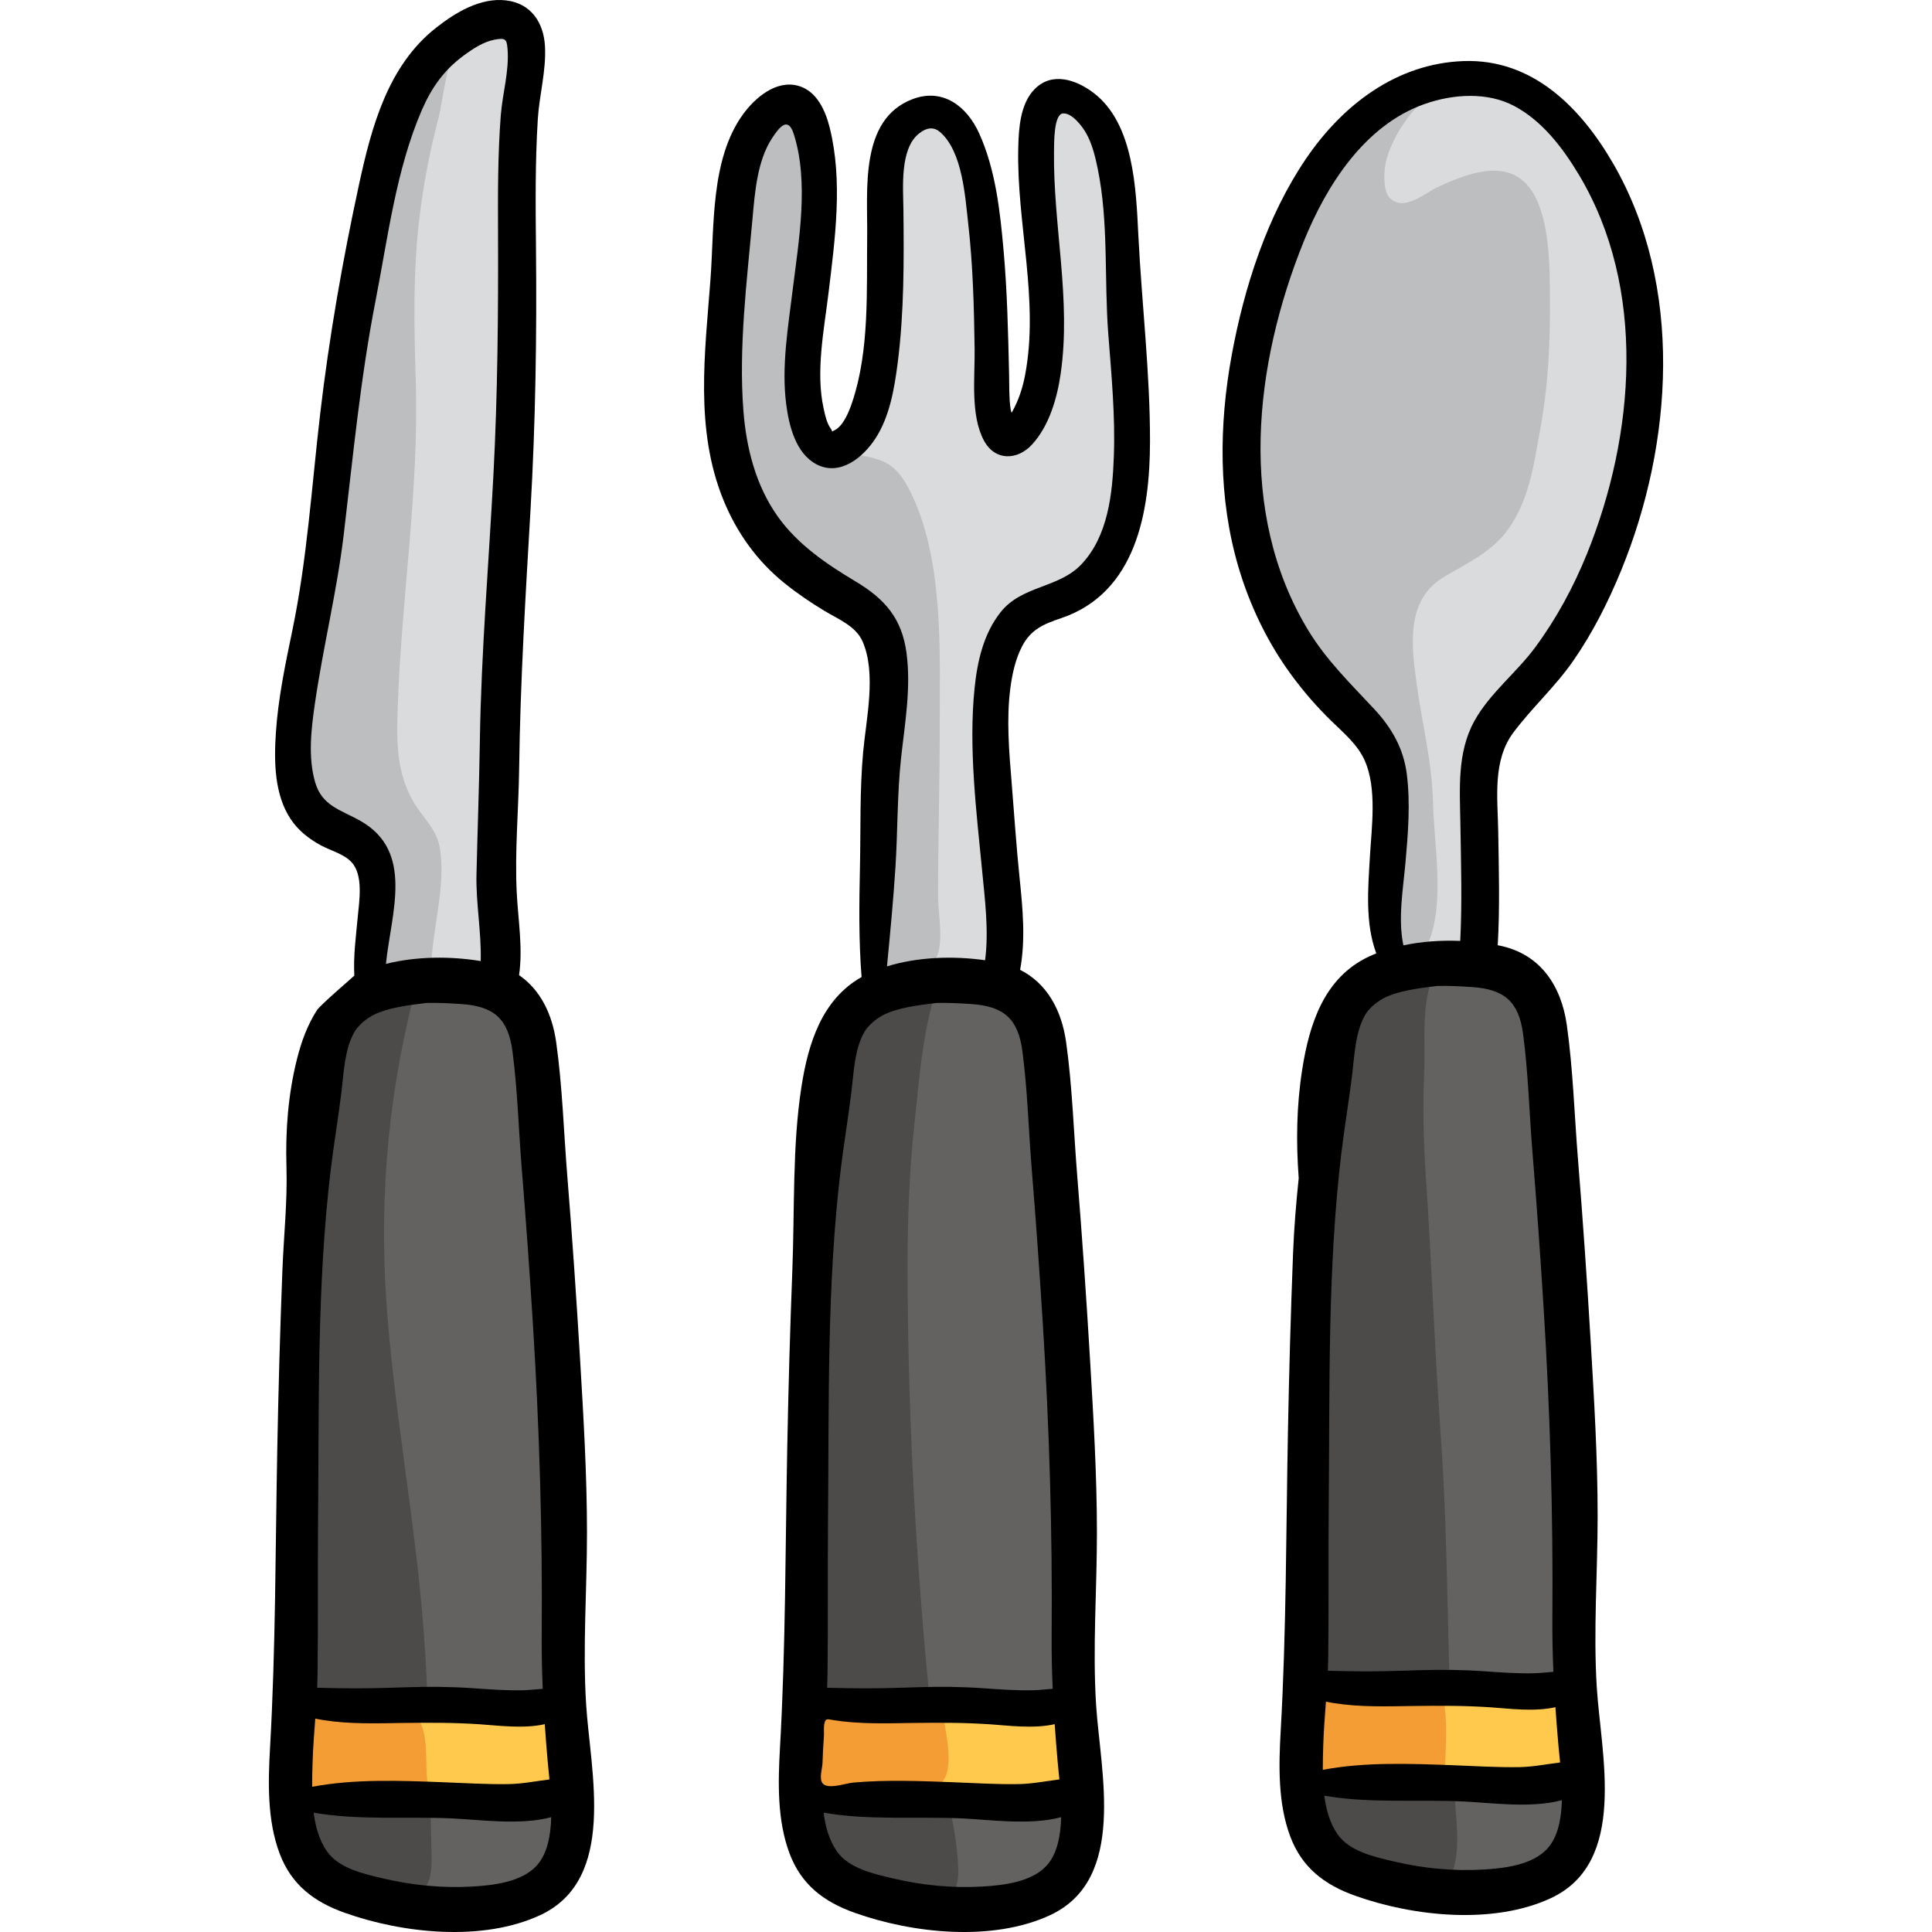 <?xml version="1.0" encoding="iso-8859-1"?>
<!-- Generator: Adobe Illustrator 19.0.0, SVG Export Plug-In . SVG Version: 6.00 Build 0)  -->
<svg version="1.1" id="Capa_1" xmlns="http://www.w3.org/2000/svg" xmlns:xlink="http://www.w3.org/1999/xlink" x="0px" y="0px"
	 viewBox="0 0 511.999 511.999" style="enable-background:new 0 0 511.999 511.999;" xml:space="preserve">
<g>
	<path style="fill:#636260;" d="M108.03,261.621c-13.374-1.79-20.055,11.945-21.801,22.777c-2.119,13.148-2.075,26.906-3.333,40.196
		c-2.393,25.296-4.998,50.025-4.955,75.545c0.04,23.997,0.445,47.944,0.448,71.948c0.002,13.593,0.483,24.484,14.296,30.146
		c12.306,5.044,28.822,5.409,41.868,3.235c16.794-2.798,18.32-17.333,17.458-32.757c-0.596-10.657,0.065-21.649-0.835-32.267
		c-0.807-9.507-2.308-18.746-2.312-28.372c-0.007-20.165,2.024-40.3,0.356-60.5c-2.003-24.259-1.877-48.75-6.039-72.792
		c-1.158-6.687-1.961-12.786-8.734-15.82C129.45,260.72,116.372,258.945,108.03,261.621z"/>
	<path style="fill:#636260;" d="M244.105,261.621c-12.184,0.155-22.938,11.169-23.923,22.528
		c-1.251,14.418-1.86,28.789-2.676,43.235c-0.688,12.196-2.812,24.08-3.057,36.353c-0.234,11.663-0.018,23.363,0.012,35.03
		c0.062,23.798-0.221,47.681,0,71.473c0.071,7.599-0.126,18.634,4.521,25.175c3.571,5.027,12.844,8.553,18.79,9.997
		c12.558,3.05,30.321,0.909,41.071-6.679c11.823-8.345,8.352-23.893,6.492-36.232c-5.695-37.787-3.007-77.327-1.298-115.408
		c1.001-22.304-2.099-44.175-5.913-66.072c-1.165-6.689-3.347-13.758-8.939-18.053C262.762,258.036,254.688,259.772,244.105,261.621
		z"/>
	<path style="fill:#636260;" d="M373.445,256.231c-9.544-0.62-17.739,9.57-20.737,17.677c-4.531,12.25-2.602,28.217-3.591,41.244
		c-2.07,27.256-2.297,54.586-1.248,81.898c0.728,18.929-0.023,38.05-0.023,56.998c0,15.125-2.283,38.058,15.54,44.435
		c12.16,4.351,29.694,5.643,41.46-0.152c13.582-6.689,16.187-19.111,14.965-33.277c-0.704-8.159-1.409-16.227-1.458-24.433
		c-0.074-12.267-2.864-24.081-2.345-36.368c0.869-20.566,1.263-41.866-0.336-62.357c-1.75-22.427,0.045-46.612-6.167-68.504
		c-1.723-6.072-5.633-13.365-11.186-16.527C391.936,253.229,382.818,254.884,373.445,256.231z"/>
</g>
<g>
	<path style="fill:#4D4B49;" d="M110.725,259.824c-7.631,28.139-10.342,56.555-8.302,85.517c2.052,29.137,7.697,57.999,9.886,87.196
		c1.429,19.062,1.513,38.319,2.025,57.409c0.145,5.392,0.392,12.988-7.047,12.366c-6.148-0.514-17.012-5.626-21.463-9.395
		c-4.707-3.985-4.622-9.959-4.77-15.779c-0.294-11.596,1.243-23.084,0.961-34.639c-0.465-19.044-1.905-38.093-2.298-57.116
		c-0.404-19.601,3.236-38.855,3.625-58.385c0.188-9.479,0.948-18.905,1.413-28.367c0.386-7.846,0.142-17.145,2.649-24.65
		C91.108,262.886,102.145,259.032,110.725,259.824z"/>
	<path style="fill:#4D4B49;" d="M249.046,259.824c-4.473,11.574-5.421,26.127-6.758,38.502c-1.349,12.488-1.79,25.228-1.773,37.781
		c0.048,35.94,1.891,72.237,5.254,108.04c0.983,10.463,2.56,20.773,4.997,30.959c1.538,6.427,3.052,13.801,3.19,20.444
		c0.128,6.144-2.629,9.309-8.822,9.04c-7.918-0.345-21.389-3.978-27.117-9.986c-9.751-10.229-0.75-32.595-1.408-45.137
		c-2.155-41.085-4.858-81.546-2.125-122.692c0.809-12.187,3.06-23.407,6.412-35.131c1.736-6.072,1.927-12.633,5.263-18.111
		c2.201-3.614,5.344-6.902,8.687-9.509C238.762,260.968,242.245,261.375,249.046,259.824z"/>
	<path style="fill:#4D4B49;" d="M380.182,258.028c-3.721,7.542-2.401,17.924-2.756,26.215c-0.406,9.485-0.169,18.708,0.479,28.179
		c1.536,22.459,2.247,44.881,3.866,67.333c2.321,32.19,1.583,64.365,3.734,96.544c0.586,8.777,3.38,25.599-9.213,25.628
		c-4.639,0.011-9.332-1.756-13.196-4.17c-2.967-1.853-8.403-4.033-10.628-6.592c-6.747-7.759-5.175-24.174-5.078-33.505
		c0.152-14.719,0.337-29.453,0.447-44.187c0.116-15.477,1.96-30.984,2.685-46.426c0.804-17.14-0.567-34.407,0.595-51.497
		c0.916-13.467,0.608-27.458,4.695-40.525C359.565,263.019,367.936,259.525,380.182,258.028z"/>
</g>
<g>
	<path style="fill:#FFC94E;" d="M144.855,452.486c-12.721-3.743-28.28-0.37-41.265,0.432c-6.48,0.4-13.105-0.568-19.57,0
		c-6.517,0.573-8.85,4.495-9.18,11.124c-0.422,8.511-0.443,12.114,8.035,12.693c17.851,1.22,35.909,0.813,53.771,0.921
		c3.26,0.02,9.931-0.045,12.192-2.841C152.169,470.7,150.94,457.603,144.855,452.486z"/>
	<path style="fill:#FFC94E;" d="M280.482,450.241c-19.511-0.188-40.251-4.119-59.639-0.1c-6.049,1.254-6.181,4.218-6.736,10.801
		c-0.377,4.463-1.263,11.424,2.599,14.469c3.306,2.606,9.814,1.646,13.623,1.876c7.146,0.432,14.187,0.813,21.361,0.798
		c8.295-0.018,16.613,0.86,24.91,0.448c6.629-0.329,9.1-1.894,9.758-8.831C286.962,463.334,285.225,456.594,280.482,450.241z"/>
	<path style="fill:#FFC94E;" d="M409.822,449.792c-13.704-3.167-29.596-1.795-43.602-1.796c-3.593,0-15.797-2.129-19.226,0.062
		c-3.304,2.112-4.224,14.766-3.218,18.325c1.616,5.721,6.855,6.263,12.318,6.312c10.78,0.098,21.505-0.005,32.3,0.001
		c6.41,0.003,15.184,1.611,21.446,0.004C416.452,471.003,418.363,455.815,409.822,449.792z"/>
</g>
<g>
	<path style="fill:#F49D34;" d="M109.826,454.731c3.729,2.312,2.97,11.61,3.254,15.492c0.359,4.903,1.378,4.99-2.837,6.085
		c-4.397,1.142-10.787-0.895-15.304-0.897c-4.076-0.002-8.445,1.067-12.544,0.432c-2.661-0.413-3.032-0.283-4.342-2.399
		c-1.423-2.3-2.021-15.58-0.113-17.941c1.686-2.084,5.411-1.161,7.808-1.258C93.672,453.923,101.447,454.279,109.826,454.731z"/>
	<path style="fill:#F49D34;" d="M249.944,453.833c0.479,5.995,4.774,19.067-4.124,20.578c-4.647,0.789-10.325-0.565-15.17-0.161
		c-4.541,0.378-10.27,2.01-14.764,1.487c-3.455-0.402-2.713,0.619-4.026-2.834c-1.563-4.115-0.842-12.992,0.996-17.312
		c1.867-4.388,3.79-4.274,8.971-4.476C231.499,450.739,241.215,451.564,249.944,453.833z"/>
	<path style="fill:#F49D34;" d="M381.529,446.648c2.545,7.442,1.546,15.65,1.37,23.348c-8.131,4.066-17.169,1.888-25.998,1.33
		c-3.881-0.245-10.316,1.44-12.907-2.625c-3.11-4.878-0.103-15.254,4.274-18.941c3.939-3.319,9.674-2.931,14.402-3.098
		C369.895,446.407,377.062,445.505,381.529,446.648z"/>
</g>
<g>
	<path style="fill:#DADBDC;" d="M125.544,6.085C96.007,27.057,98.781,67.205,91.67,99.204c-6.158,27.709-9.771,55.935-12.606,84.214
		c-1.298,12.945-5.619,28.24,8.27,35.762c5.288,2.864,8.648,3.106,9.951,9.784c1.528,7.838-1.296,15.83-0.954,23.734
		c0.384,8.861,5.801,6.893,13.366,7.227c7.409,0.326,16.168,2.075,23.444,0.467c1.007-26.247-2.521-51.875-1.734-78.117
		c0.386-12.872,0.298-25.263,1.784-38.092c1.467-12.665,3.11-25.549,3.68-38.288c1.015-22.691,2.085-45.818,1.272-68.553
		c-0.187-5.208-0.337-9.828,0.1-15.052c0.253-3.028,1.941-7.782,1.267-10.657C138.593,7.726,132.878,5.058,125.544,6.085z"/>
	<path style="fill:#DADBDC;" d="M198.747,33.929c-4.811,23.751-8.272,47.508-7.084,71.833c0.424,8.679,1.13,17.289,5.179,24.957
		c4.82,9.128,12.87,15.411,20.778,21.929c10.552,8.696,19.055,14.456,18.499,29.305c-0.857,22.878-0.685,46.266-2.804,69.035
		c-0.243,2.613-1.177,5.774,0.521,7.612c2.443,2.646,9.8,0.96,12.978,0.775c7.039-0.41,14.088-0.782,21.037-1.342
		c1.183-16.268-4.025-32.72-4.858-48.878c-0.586-11.378-2.873-24.07,0.861-35.117c3.426-10.136,11.978-12.961,20.796-17.497
		c7.715-3.968,10.942-9.144,12.889-17.278c1.447-6.044,1.965-12.546,1.829-18.802c-0.177-8.109,0.511-16.313,0.351-24.472
		c-0.258-13.099-3.017-25.442-4.076-38.415c-0.579-7.093,1.361-19.271-3.46-25.343c-3.3-4.156-12.28-8.378-16.319-3.948
		c-3.873,4.249-1.203,12.943-1.217,18.176c-0.021,7.968,0.377,15.88,0.448,23.824c0.101,11.404,1.452,24.822-1.223,35.962
		c-1.128,4.698-3.446,9.755-8.902,6.383c-8.09-5.001-3.545-28.273-3.247-36.033c0.462-11.991,2.896-49.194-18.5-45.708
		c-10.256,1.671-8.518,20.028-8.544,27.981c-0.047,14.328,0.038,29.867-2.212,44.029c-1.202,7.563-5.925,17.442-14.755,13.425
		c-5.036-2.291-5.115-7.231-5.061-12.243c0.091-8.43,0.166-17.425,1.806-25.71c2.46-12.426,6.434-25.871,4.501-38.603
		c-0.66-4.342-2.324-8.896-6.755-10.45C208.471,28.009,201.984,29.833,198.747,33.929z"/>
	<path style="fill:#DADBDC;" d="M369.853,24.049c-7.46,1.375-12.813,11.164-16.145,17.146c-5.082,9.124-9.449,17.78-13.371,27.445
		c-5.577,13.74-9.272,26.51-11.543,41.215c-2.064,13.369-0.191,23.966,4.231,36.381c3.195,8.97,5.986,19.633,11.243,27.461
		c7.159,10.661,19.22,19.45,21.881,32.35c2.028,9.83,1.289,20.41,1.043,30.362c-0.164,6.654-0.977,15.011,5.326,18.475
		c3.257,1.79,14.813,3.353,18.318,0.841c2.972-2.129,1.861-6.057,2.018-9.221c0.373-7.509-0.78-14.792-0.563-22.346
		c0.339-11.836-0.763-26.5,5.307-36.879c4.832-8.262,11.405-15.207,17.009-22.957c11.281-15.601,14.64-31.011,17.998-49.556
		c1.12-6.185,3.794-12.242,4.14-18.585c0.294-5.378-0.934-11.581-2.101-16.892c-1.724-7.844-5.759-14.398-8.305-22.019
		c-2.684-8.032-7.966-14.888-13.484-21.194C403.137,24.97,390.006,16.147,369.853,24.049z"/>
</g>
<g>
	<path style="fill:#BCBEC0;" d="M122.85,8.78c-4.129,3.884-5.389,17.743-6.692,22.698c-2.332,8.861-3.91,17.234-5.007,26.29
		c-1.73,14.272-1.424,28.631-0.975,42.972c0.91,29.082-3.761,57.327-4.756,86.296c-0.304,8.863-0.509,17.152,3.916,25.057
		c2.447,4.373,6.299,7.389,7.19,12.481c1.812,10.349-2.181,21.989-2.247,32.487c-3.288,1.6-12.019,4.865-14.364,1.564
		c-1.396-1.965,0.47-8.052,0.667-10.225c0.424-4.659,0.55-9.404,0.844-14.085c0.344-5.478,0.833-10.96-4.163-13.012
		c-5.672-2.331-8.589-2.526-12.179-8.871c-9.661-17.075-3.356-37.719-1.649-56.206c1.438-15.583,4.534-31.667,7.467-47.058
		c2.36-12.385,3.399-25.096,5.194-37.617C99.353,48.828,102.451,27.702,122.85,8.78z"/>
	<path style="fill:#BCBEC0;" d="M217.16,45.157c-2.483,16.246-4.824,34.368-4.972,50.94c-0.048,5.351-0.812,16.102,3.603,20.386
		c2.65,2.572,8.416,3.578,11.923,4.146c6.814,1.105,9.886,2.511,13.348,9.309c9.069,17.807,7.97,42.33,7.98,61.705
		c0.009,15.388-0.446,30.787-0.446,46.19c0,3.954,1.772,13.11-0.866,16.491c-2.519,3.228-13.552,7.338-17.1,6.02
		c0.593-11.943,4.029-23.392,4.055-35.651c0.027-13.207,0.391-26.327,0.449-39.52c0.029-6.667,1.579-16.358-4.067-21.476
		c-2.447-2.218-6.287-3.144-8.988-5.145c-3.397-2.517-6.332-5.531-9.59-8.229c-4.941-4.09-11.158-7.208-14.397-13.061
		c-5.542-10.014-3.972-25.667-4.323-36.728c-0.392-12.386,0.043-24.75,0.882-37.128c0.648-9.561,1.163-19.759,5.68-28.428
		c2.216-4.254,5.435-8.767,11.007-7.355C219.274,29.633,217.891,43.218,217.16,45.157z"/>
	<path style="fill:#BCBEC0;" d="M383.774,23.151c-7.666,1.425-15.206,13.199-16.559,20.044c-0.486,2.457-0.727,7.4,1.085,9.25
		c3.688,3.766,9.156-1.185,12.532-2.777c10.098-4.765,21.481-8.366,26.692,3.916c3.082,7.265,3.166,17.013,3.228,24.775
		c0.098,12.233-0.399,23.716-2.63,35.753c-1.709,9.22-2.768,17.85-8.191,25.796c-4.214,6.174-10.754,9.135-17.022,12.82
		c-10.221,6.01-8.956,17.542-7.567,27.905c1.45,10.816,4.179,21.151,4.425,32.195c0.235,10.605,3.211,26.582-1.228,36.911
		c-2.551,5.936-6.546,4.407-11.257,6.976c2.08-7.097,1.224-15.563,1.224-22.85c0-9.539,1.286-20.146,0.004-29.603
		c-0.529-3.908-1.533-4.527-4.043-7.699c-4.631-5.851-8.613-12.042-13.099-17.949c-12.907-17-20.54-35.658-22.776-57.157
		c-2.277-21.888,5.252-43.226,15.314-62.399c4.37-8.327,9.959-16.165,16.955-22.409c3.23-2.884,6.081-6.05,9.529-8.655
		C375.644,24.025,382.05,22.383,383.774,23.151z"/>
</g>
<path d="M289.783,24.593c-4.594-3.479-10.973-5.658-15.587-0.982c-3.834,3.885-4.225,10.407-4.348,15.542
	c-0.481,20.079,5.643,40.5,1.765,60.485c-0.637,3.281-1.706,6.491-3.329,9.418c-0.012,0.022-0.092,0.143-0.213,0.323
	c-0.106-0.353-0.212-0.699-0.255-1c-0.445-3.078-0.327-6.302-0.4-9.401c-0.255-10.865-0.487-21.736-1.453-32.566
	c-0.93-10.438-2.114-21.451-6.487-31.1c-3.253-7.177-9.655-12.086-17.669-9.029c-14.097,5.378-11.848,24.179-11.997,36.202
	c-0.178,14.344,0.667,30.278-3.943,44.026c-0.798,2.381-2.347,6.469-4.837,7.574c-0.999,0.443-0.026,0.674-0.904-0.554
	c-1.061-1.482-1.474-3.545-1.857-5.283c-2.145-9.712,0.107-20.789,1.284-30.513c1.726-14.264,3.879-29.717,0.315-43.946
	c-1.124-4.488-3.384-9.61-8.23-11.024c-5.887-1.718-11.54,3.131-14.736,7.536c-8.669,11.948-7.568,29.75-8.621,43.759
	c-1.47,19.548-4.195,39.704,3.426,58.43c3.516,8.639,8.932,16.22,16.217,22.074c3.351,2.692,6.899,5.107,10.577,7.329
	c3.635,2.197,8.318,4.006,10.113,8.148c3.671,8.469,0.938,20.403,0.131,29.219c-0.931,10.172-0.628,20.447-0.85,30.655
	c-0.212,9.726-0.332,19.321,0.43,29.01c-10.497,5.916-14.138,17.564-15.925,29.022c-2.456,15.746-1.793,32.63-2.422,48.707
	c-0.613,15.675-1.047,31.356-1.351,47.04c-0.513,26.528-0.416,52.993-1.924,79.475c-0.525,9.209-0.761,19.21,2.522,27.985
	c3.118,8.332,9.14,12.866,17.288,15.761c15.435,5.486,36.56,7.713,51.809,0.603c20.432-9.527,13.266-38.038,12.153-55.752
	c-0.95-15.106,0.224-30.418,0.221-45.549c-0.003-15.366-0.919-30.694-1.831-46.028c-0.96-16.16-2.068-32.313-3.377-48.449
	c-0.957-11.785-1.306-23.865-2.957-35.578c-1.186-8.415-5.038-15.558-12.192-19.147c1.507-8.11,0.676-16.448-0.166-24.634
	c-0.856-8.32-1.398-16.651-2.078-24.986c-0.673-8.263-1.417-16.75-0.342-25.01c0.494-3.792,1.35-7.732,3.131-11.141
	c2.341-4.478,5.712-5.865,10.327-7.423c19.891-6.715,23.524-28.244,23.553-46.776c0.029-18.148-2.162-36.427-3.083-54.565
	C301.06,50.245,300.549,32.746,289.783,24.593z M277.418,494.344c-3.944,4.417-11.533,5.285-17.055,5.607
	c-7.936,0.463-15.96-0.313-23.689-2.147c-5.128-1.217-11.746-2.628-14.929-7.237c-2.007-2.906-3.007-6.473-3.486-10.192
	c11.958,2.078,24.526,0.978,36.622,1.518c7.396,0.331,18.069,1.895,26.339-0.325C281.084,486.513,280.175,491.255,277.418,494.344z
	 M280.274,466.745c0.125,1.436,0.302,3.072,0.471,4.824c-3.597,0.45-7.199,1.176-10.86,1.235
	c-5.742,0.093-11.476-0.274-17.211-0.489c-8.848-0.331-17.734-0.696-26.569,0.087c-2.005,0.178-6.814,1.956-8.147,0.146
	c-0.934-1.268-0.024-3.947,0.017-5.382c0.067-2.354,0.207-4.705,0.37-7.054c0.071-1.021-0.083-2.049,0.074-3.067
	c0.278-1.812,0.847-1.451,2.375-1.206c6.929,1.11,14.113,0.861,21.109,0.765c6.867-0.095,13.59-0.111,20.456,0.352
	c4.643,0.313,11.561,1.251,17.146-0.034C279.729,460.183,279.987,463.451,280.274,466.745z M270.942,278.545
	c1.362,10.238,1.621,20.801,2.462,31.097c1.118,13.678,2.089,27.367,2.948,41.064c1.729,27.592,2.569,55.003,2.342,82.647
	c-0.039,4.779,0.07,9.495,0.276,14.197c-1.744,0.121-3.491,0.34-5.119,0.38c-4.43,0.109-8.838-0.222-13.253-0.529
	c-5.84-0.407-11.617-0.461-17.463-0.268c-6.079,0.2-12.137,0.382-18.219,0.256c-1.906-0.039-3.812-0.079-5.717-0.114
	c0.045-1.084,0.08-2.168,0.095-3.254c0.184-13.701,0.014-27.411,0.14-41.113c0.283-30.818-0.342-62.251,3.352-92.885
	c0.835-6.924,2.007-13.802,2.852-20.725c0.628-5.142,0.794-11.103,3.382-15.729c0.211-0.378,0.45-0.728,0.7-1.066
	c0.58-0.675,1.194-1.314,1.885-1.873c0.737-0.596,1.523-1.11,2.336-1.575c3.975-2.028,9.252-2.647,14.214-3.267
	c3.173-0.075,6.324,0.102,9.211,0.292C266.023,266.652,269.803,269.978,270.942,278.545z M295.179,120.928
	c-0.357,9.855-1.498,21.149-8.633,28.658c-6.026,6.342-15.717,5.522-21.364,12.634c-4.538,5.715-6.188,13.053-6.913,20.166
	c-1.609,15.792,0.47,32.525,1.997,48.278c0.75,7.736,1.81,15.98,0.795,23.809c-8.383-1.195-17.856-0.898-26.004,1.629
	c0.84-8.723,1.675-17.424,2.24-26.186c0.622-9.647,0.447-19.379,1.493-28.989c1.007-9.255,2.69-18.589,1.442-27.903
	c-1.227-9.152-5.755-14.306-13.475-18.926c-7.785-4.659-15.443-9.839-20.746-17.369c-5.752-8.168-8.249-18.076-9.005-27.929
	c-1.288-16.768,0.922-34.264,2.429-51.004c0.617-6.855,1.259-15.219,5.15-21.143c1.903-2.897,4.228-5.942,5.759-1.165
	c4.107,12.81,1.313,28.396-0.266,41.254c-1.22,9.934-3.021,20.407-1.724,30.412c0.729,5.628,2.501,12.958,7.971,15.867
	c6.211,3.304,12.382-1.764,15.668-6.812c3.778-5.803,5.008-13.137,5.881-19.87c1.746-13.466,1.688-27.285,1.54-40.846
	c-0.062-5.724-0.985-15.982,4.079-20.066c2.292-1.849,4.159-1.744,5.717-0.364c5.874,5.199,6.564,17.064,7.378,24.217
	c1.255,11.033,1.544,22.16,1.695,33.254c0.101,7.387-1.159,17.467,2.47,24.218c2.947,5.482,8.899,5.282,12.806,0.99
	c4.489-4.933,6.591-12.235,7.522-18.667c2.859-19.735-2.021-39.248-1.76-58.984c0.029-2.223-0.065-9.837,2.367-10.034
	c2.396-0.194,5.121,3.423,6.133,5.213c1.612,2.851,2.414,6.178,3.069,9.361c2.958,14.368,1.693,29.474,2.826,44.045
	C294.551,99.399,295.57,110.161,295.179,120.928z"/>
<path d="M155.556,406.218c-0.003-15.366-0.919-30.694-1.831-46.028c-0.96-16.16-2.068-32.313-3.377-48.449
	c-0.957-11.785-1.306-23.865-2.957-35.578c-1.047-7.432-4.186-13.861-9.831-17.738c1.038-7.171-0.248-14.593-0.616-21.821
	c-0.556-10.907,0.494-22.036,0.636-32.964c0.298-22.893,1.681-45.571,3.005-68.416c1.342-23.15,1.689-46.3,1.456-69.483
	c-0.115-11.381-0.223-22.786,0.482-34.152c0.398-6.411,2.239-12.805,1.907-19.252c-0.326-6.32-3.675-11.477-10.373-12.24
	c-6.769-0.771-13.329,3.21-18.44,7.215c-12.796,10.026-17.148,26.239-20.458,41.513c-4.369,20.156-7.93,40.481-10.324,60.966
	c-2.235,19.13-3.437,38.404-7.363,57.285c-1.863,8.962-3.758,17.99-4.364,27.144c-0.501,7.563-0.424,16.344,3.949,22.893
	c1.977,2.96,4.805,5.19,7.905,6.878c2.549,1.389,6.021,2.258,8.082,4.369c3.347,3.429,2.154,10.386,1.761,14.686
	c-0.477,5.209-1.19,10.294-0.904,15.501c0.004,0.072-8.972,7.734-9.865,9.104c-2.574,3.947-4.183,8.445-5.328,12.991
	c-2.343,9.302-3.083,18.964-2.794,28.534c0.279,9.236-0.713,18.23-1.075,27.479c-0.613,15.675-1.047,31.356-1.351,47.04
	c-0.514,26.528-0.416,52.993-1.924,79.475c-0.525,9.209-0.761,19.21,2.522,27.985c3.118,8.332,9.14,12.866,17.288,15.761
	c15.436,5.486,36.561,7.713,51.809,0.603c20.432-9.527,13.266-38.038,12.153-55.752
	C154.386,436.661,155.559,421.349,155.556,406.218z M83.518,207.311c-1.92-6.613-1.053-14.015-0.087-20.716
	c2.181-15.13,5.873-29.864,7.679-45.077c2.454-20.656,4.425-41.404,8.419-61.839c3.269-16.726,5.443-34.773,12.259-50.505
	c2.585-5.966,5.885-10.631,11.151-14.497c2.357-1.731,5.202-3.625,8.133-4.164c2.855-0.525,3.211-0.178,3.426,2.408
	c0.488,5.875-1.331,11.805-1.784,17.636c-0.802,10.313-0.77,20.702-0.732,31.039c0.078,21.395-0.094,42.745-1.214,64.117
	c-1.233,23.549-3.238,46.963-3.598,70.557c-0.181,11.827-0.62,23.638-0.898,35.459c-0.178,7.596,1.335,15.336,1.118,22.965
	c-7.944-1.317-17.04-1.285-25.115,0.746c1.392-13.531,7.556-29.763-6.732-37.883C90.386,214.627,85.361,213.659,83.518,207.311z
	 M84.153,444.021c0.184-13.701,0.015-27.411,0.141-41.113c0.283-30.818-0.342-62.251,3.352-92.885
	c0.835-6.924,2.007-13.802,2.852-20.725c0.628-5.142,0.794-11.103,3.382-15.729c0.211-0.378,0.45-0.728,0.7-1.066
	c0.58-0.675,1.194-1.314,1.885-1.873c0.737-0.596,1.523-1.11,2.336-1.575c3.976-2.028,9.252-2.647,14.215-3.267
	c3.173-0.075,6.324,0.102,9.211,0.292c8.657,0.572,12.437,3.898,13.577,12.465c1.362,10.238,1.621,20.801,2.462,31.097
	c1.118,13.678,2.089,27.367,2.948,41.064c1.729,27.592,2.569,55.003,2.342,82.647c-0.04,4.779,0.07,9.495,0.276,14.197
	c-1.744,0.121-3.491,0.34-5.12,0.38c-4.429,0.109-8.838-0.222-13.253-0.529c-5.839-0.407-11.617-0.461-17.463-0.268
	c-6.079,0.2-12.137,0.382-18.22,0.256c-1.906-0.039-3.811-0.079-5.717-0.114C84.104,446.191,84.139,445.107,84.153,444.021z
	 M82.836,467.167c0.112-3.915,0.421-7.82,0.714-11.726c0.7,0.156,1.405,0.286,2.104,0.397c6.929,1.11,14.113,0.861,21.11,0.765
	c6.867-0.095,13.59-0.111,20.456,0.352c4.643,0.313,11.561,1.251,17.146-0.034c0.226,3.26,0.483,6.528,0.77,9.823
	c0.125,1.436,0.302,3.072,0.471,4.824c-3.597,0.45-7.199,1.176-10.86,1.235c-5.742,0.093-11.476-0.274-17.21-0.489
	c-11.296-0.423-23.511-0.931-34.817,1.202C82.708,471.312,82.779,469.158,82.836,467.167z M142.279,494.344
	c-3.944,4.417-11.533,5.285-17.055,5.607c-7.936,0.463-15.96-0.313-23.689-2.147c-5.128-1.217-11.746-2.628-14.929-7.237
	c-2.007-2.906-3.007-6.473-3.486-10.192c11.958,2.078,24.526,0.978,36.622,1.518c7.396,0.331,18.069,1.895,26.339-0.325
	C145.945,486.513,145.036,491.255,142.279,494.344z"/>
<path d="M416.962,175.067c5.192-7.503,9.296-15.656,12.739-24.091c13.687-33.531,16.459-75.217-2.098-107.461
	c-8.591-14.927-21.419-27.989-39.75-27.33c-17.753,0.639-32.037,11.602-41.722,25.836c-10.358,15.223-16.396,34.05-19.702,52.029
	c-3.417,18.591-3.602,38.018,1.785,56.267c3.008,10.192,7.704,19.951,13.992,28.527c3.224,4.397,6.78,8.494,10.69,12.293
	c3.247,3.156,6.941,6.234,8.804,10.484c3.247,7.407,1.789,17.62,1.337,25.464c-0.483,8.377-1.299,17.545,1.695,25.571
	c-0.688,0.275-1.365,0.566-2.026,0.878c-11.813,5.578-15.729,17.857-17.61,29.914c-1.516,9.72-1.634,19.213-0.923,28.768
	c-0.692,6.609-1.237,13.238-1.499,19.939c-0.613,15.675-1.047,31.356-1.351,47.04c-0.513,26.528-0.415,52.993-1.924,79.475
	c-0.525,9.209-0.761,19.21,2.522,27.984c3.118,8.333,9.14,12.866,17.288,15.762c15.435,5.486,36.561,7.713,51.809,0.603
	c20.432-9.527,13.266-38.038,12.153-55.752c-0.95-15.106,0.224-30.418,0.221-45.549c-0.003-15.366-0.919-30.694-1.831-46.028
	c-0.96-16.161-2.068-32.313-3.377-48.45c-0.957-11.785-1.306-23.865-2.957-35.578c-1.468-10.417-7.017-18.893-17.868-21.079
	c-0.145-0.029-0.294-0.053-0.44-0.081c0.583-10.047,0.287-20.131,0.126-30.187c-0.141-8.808-1.57-18.756,4.06-26.247
	C406.072,187.463,412.225,181.913,416.962,175.067z M410.115,489.844c-3.944,4.417-11.533,5.285-17.055,5.607
	c-7.937,0.463-15.96-0.313-23.689-2.147c-5.128-1.217-11.746-2.628-14.93-7.237c-2.007-2.906-3.006-6.473-3.486-10.192
	c11.958,2.078,24.526,0.978,36.622,1.518c7.396,0.331,18.07,1.895,26.34-0.325C413.781,482.013,412.873,486.756,410.115,489.844z
	 M412.971,462.246c0.125,1.436,0.302,3.072,0.471,4.824c-3.597,0.45-7.199,1.176-10.86,1.235c-5.742,0.093-11.476-0.274-17.21-0.489
	c-11.296-0.423-23.511-0.931-34.818,1.202c-0.009-2.206,0.062-4.359,0.118-6.35c0.112-3.914,0.422-7.82,0.714-11.726
	c0.7,0.156,1.405,0.286,2.104,0.397c6.929,1.11,14.113,0.861,21.109,0.764c6.867-0.095,13.591-0.111,20.456,0.353
	c4.643,0.313,11.561,1.25,17.146-0.034C412.427,455.683,412.685,458.951,412.971,462.246z M403.64,274.045
	c1.362,10.238,1.621,20.801,2.462,31.097c1.118,13.678,2.089,27.367,2.948,41.063c1.729,27.592,2.568,55.004,2.341,82.647
	c-0.039,4.78,0.07,9.495,0.276,14.197c-1.744,0.121-3.491,0.34-5.119,0.38c-4.43,0.109-8.838-0.222-13.253-0.529
	c-5.839-0.407-11.617-0.461-17.463-0.268c-6.079,0.2-12.137,0.382-18.22,0.256c-1.906-0.039-3.812-0.079-5.717-0.114
	c0.045-1.084,0.08-2.168,0.095-3.254c0.184-13.701,0.015-27.411,0.141-41.114c0.283-30.818-0.342-62.25,3.352-92.885
	c0.835-6.924,2.007-13.802,2.852-20.725c0.628-5.142,0.795-11.103,3.382-15.729c0.211-0.377,0.45-0.728,0.7-1.066
	c0.579-0.675,1.194-1.314,1.885-1.873c0.738-0.596,1.524-1.11,2.336-1.575c3.976-2.028,9.252-2.647,14.214-3.267
	c3.173-0.075,6.325,0.102,9.211,0.292C398.72,262.152,402.499,265.479,403.64,274.045z M390.687,191.141
	c-4.62,8.406-3.808,18.14-3.667,27.395c0.157,10.265,0.486,20.558-0.042,30.817c-5.024-0.208-10.193,0.14-15.064,1.171
	c-1.486-7.013-0.062-14.999,0.55-21.932c0.683-7.731,1.332-15.606,0.366-23.343c-0.852-6.829-3.961-12.3-8.61-17.301
	c-6.319-6.797-12.7-12.95-17.561-20.97c-18.876-31.146-14.272-70.542-1.169-102.955c6.021-14.894,16.164-30.878,32.063-36.466
	c7.513-2.641,16.62-3.272,23.812,0.575c7.413,3.965,12.834,11.124,17.071,18.199c18.002,30.069,14.857,69.036,2.102,100.487
	c-3.55,8.755-8.13,17.229-13.763,24.824C401.791,178.36,394.741,183.764,390.687,191.141z"/>
<g>
</g>
<g>
</g>
<g>
</g>
<g>
</g>
<g>
</g>
<g>
</g>
<g>
</g>
<g>
</g>
<g>
</g>
<g>
</g>
<g>
</g>
<g>
</g>
<g>
</g>
<g>
</g>
<g>
</g>
</svg>
